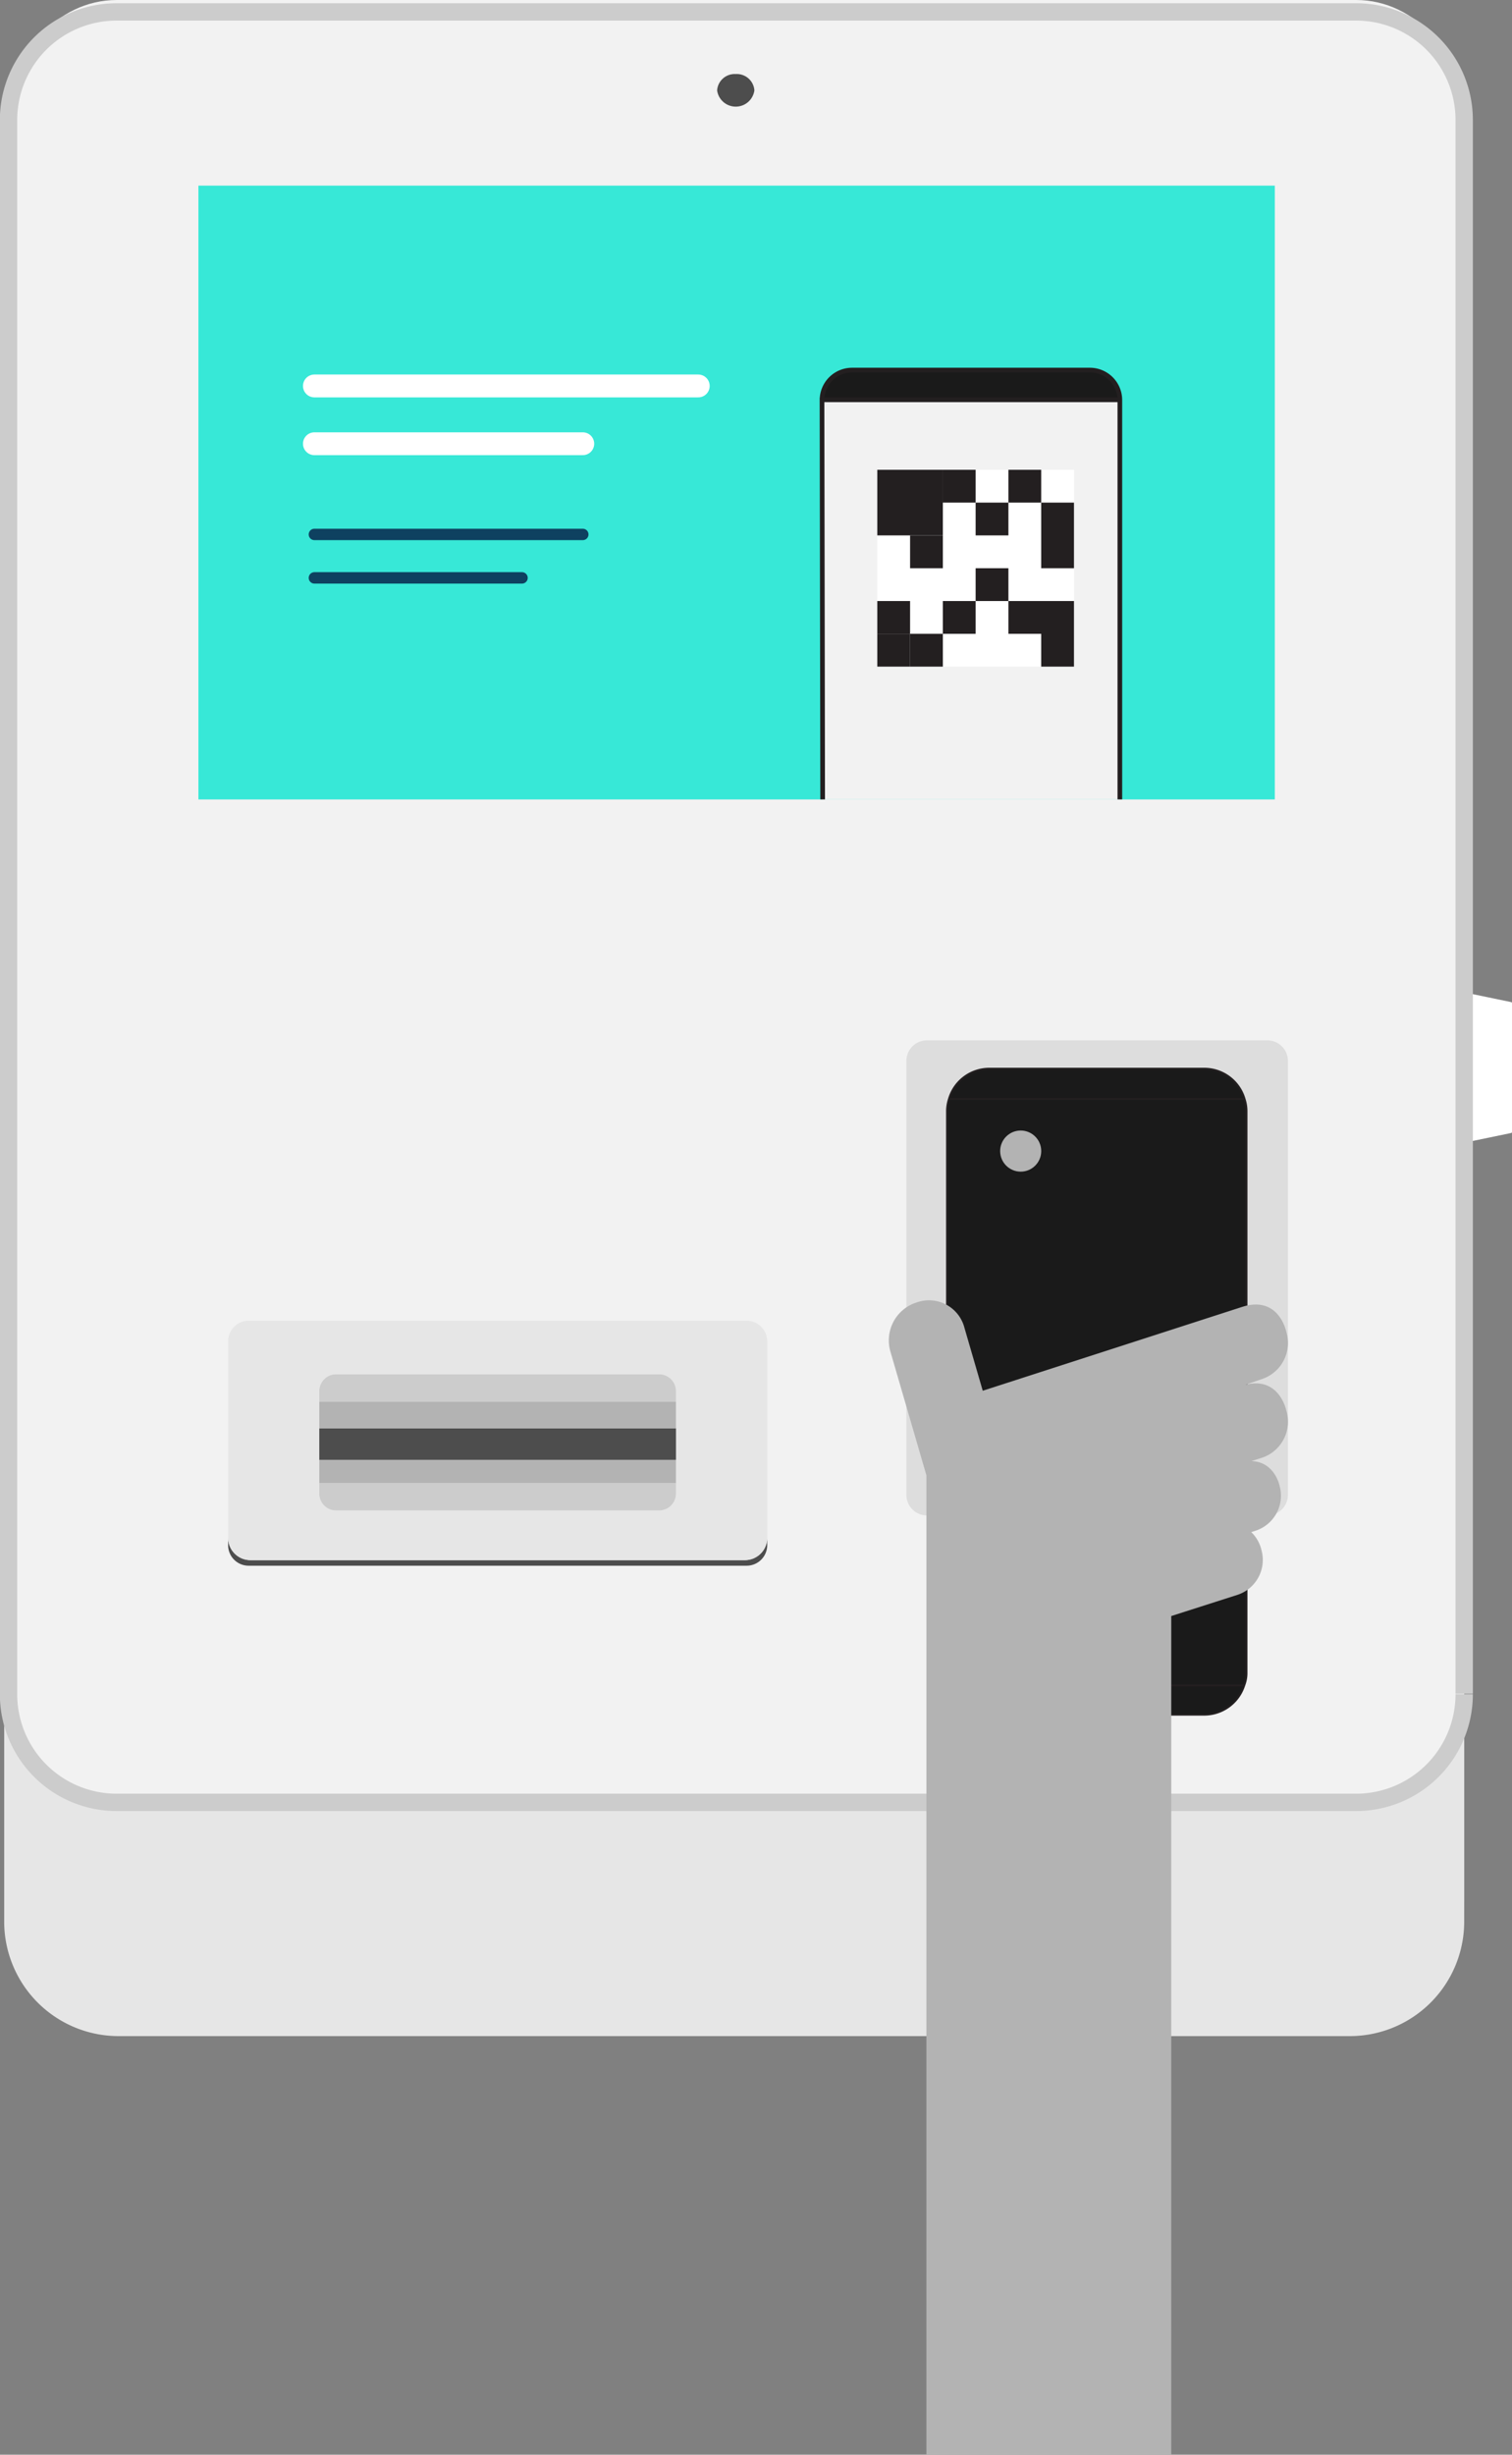 <svg id="af319a14-3e6b-4fe6-a1d3-b60f0e2f6c73" data-name="Layer 1" xmlns="http://www.w3.org/2000/svg" viewBox="0 0 360 584">
  <rect x="0" y="0" width="360" height="584" fill="#808080" stroke="none"/>
  <title>douro-BTC-amazonite</title>
  <path d="M27.774,481.498H322.91c14.203,0,25.717-13.015,25.717-29.07V29.07C348.627,13.015,337.113,0,322.91,0H27.774C13.571,0,2.057,13.015,2.057,29.07V452.427C2.057,468.482,13.571,481.498,27.774,481.498Z" fill="#f2f2f2"/>
  <g>
    <g>
      <g>
        <path d="M360.997,240.116v27.725a1.781,1.781,0,0,1-1.415,1.752l-10.964,2.269V236.094l10.964,2.269A1.781,1.781,0,0,1,360.997,240.116Z" fill="#fff"/>
        <path d="M348.618,403.074v54.102a27.241,27.241,0,0,1-27.231,27.231H28.229A27.241,27.241,0,0,1,.998,457.176V403.074H2.032A25.736,25.736,0,0,0,27.757,428.799H322.892A25.736,25.736,0,0,0,348.618,403.074Z" fill="#e6e6e6"/>
        <path d="M303.525,190.193h.719V44.13h-.719v-.067H47.237v.067H46.405V190.193H303.525Zm45.093,212.769v.112A25.736,25.736,0,0,1,322.892,428.799H27.757A25.736,25.736,0,0,1,2.032,403.074V28.56A25.722,25.722,0,0,1,27.757,2.835H322.892a25.722,25.722,0,0,1,25.725,25.725V402.961ZM306.648,355.644V252.406a4.895,4.895,0,0,0-4.898-4.898H220.709a4.881,4.881,0,0,0-4.898,4.898V355.644a4.895,4.895,0,0,0,4.898,4.898H301.75A4.909,4.909,0,0,0,306.648,355.644ZM182.672,367.597V319.112a4.909,4.909,0,0,0-4.898-4.898H59.189a4.89,4.89,0,0,0-4.875,4.898V367.597a4.876,4.876,0,0,0,4.875,4.898H177.774A4.895,4.895,0,0,0,182.672,367.597Zm-3.056-346.092a4.476,4.476,0,0,0-8.875,0,4.48,4.48,0,0,0,8.875,0Z" fill="#f2f2f2"/>
        <path d="M306.648,252.406V355.644a4.909,4.909,0,0,1-4.898,4.898H220.709a4.895,4.895,0,0,1-4.898-4.898V252.406a4.881,4.881,0,0,1,4.898-4.898H301.75A4.895,4.895,0,0,1,306.648,252.406ZM263.308,306.305a2.078,2.078,0,1,0-2.089,2.089A2.067,2.067,0,0,0,263.308,306.305Z" fill="#ddd"/>
        <rect x="303.525" y="44.13" width="0.719" height="146.062" fill="#f2f2f2"/>
        <rect x="47.237" y="44.13" width="256.288" height="146.062" fill="#37e8d7"/>
        <rect x="47.237" y="44.063" width="256.288" height="0.067" fill="#f2f2f2"/>
        <path d="M261.218,304.238a2.078,2.078,0,1,1-2.067,2.067A2.067,2.067,0,0,1,261.218,304.238Z" fill="#4d4d4d"/>
        <path d="M182.672,365.845v1.752a4.895,4.895,0,0,1-4.898,4.898H59.189a4.876,4.876,0,0,1-4.875-4.898v-1.752a5.322,5.322,0,0,0,5.325,5.325h117.708A5.322,5.322,0,0,0,182.672,365.845Z" fill="#4d4d4d"/>
        <path d="M182.672,319.112v46.733a5.322,5.322,0,0,1-5.325,5.325H59.639a5.322,5.322,0,0,1-5.325-5.325v-46.733a4.89,4.89,0,0,1,4.875-4.898H177.774A4.909,4.909,0,0,1,182.672,319.112Zm-21.726,36.218V330.975a4.018,4.018,0,0,0-4.022-4.022H80.039a4.018,4.018,0,0,0-4.022,4.022v24.355a4.018,4.018,0,0,0,4.022,4.022h76.884A4.018,4.018,0,0,0,160.945,355.33Z" fill="#e6e6e6"/>
        <path d="M175.167,17.619a4.195,4.195,0,0,1,4.449,3.887,4.48,4.48,0,0,1-8.875,0A4.188,4.188,0,0,1,175.167,17.619Z" fill="#4d4d4d"/>
        <path d="M160.945,352.813v2.516a4.018,4.018,0,0,1-4.022,4.022H80.039a4.018,4.018,0,0,1-4.022-4.022v-2.516Z" fill="#ccc"/>
        <rect x="76.018" y="347.309" width="84.928" height="5.505" fill="#b3b3b3"/>
        <rect x="76.018" y="339.805" width="84.928" height="7.504" fill="#4d4d4d"/>
        <rect x="76.018" y="333.491" width="84.928" height="6.313" fill="#b3b3b3"/>
        <path d="M160.945,330.975v2.516H76.018v-2.516a4.018,4.018,0,0,1,4.022-4.022h76.884A4.018,4.018,0,0,1,160.945,330.975Z" fill="#ccc"/>
        <rect x="46.405" y="44.13" width="0.831" height="146.062" fill="#f2f2f2"/>
      </g>
      <path d="M348.618,402.961V28.56A25.722,25.722,0,0,0,322.892,2.835H27.757A25.722,25.722,0,0,0,2.032,28.56v374.513A25.736,25.736,0,0,0,27.757,428.799H322.892a25.736,25.736,0,0,0,25.725-25.725" fill="none" stroke="#ccc" stroke-miterlimit="10" stroke-width="4.13"/>
    </g>
    <line x1="74.856" y1="91.82" x2="166.253" y2="91.82" fill="none" stroke="#fff" stroke-linecap="round" stroke-linejoin="round" stroke-width="5.436"/>
    <line x1="74.856" y1="105.568" x2="138.759" y2="105.568" fill="none" stroke="#fff" stroke-linecap="round" stroke-linejoin="round" stroke-width="5.436"/>
    <line x1="74.856" y1="127.146" x2="138.759" y2="127.146" fill="none" stroke="#0e4160" stroke-linecap="round" stroke-linejoin="round" stroke-width="2.718"/>
    <line x1="74.856" y1="137.482" x2="124.288" y2="137.482" fill="none" stroke="#0e4160" stroke-linecap="round" stroke-linejoin="round" stroke-width="2.718"/>
    <g>
      <rect x="195.882" y="95.527" width="70.728" height="94.668" fill="#f2f2f2"/>
      <g>
        <path d="M266.631,95.197,266.169,95.12h-69.992l-.461.077a7.156,7.156,0,0,1,7.23-7.153h56.532A7.139,7.139,0,0,1,266.631,95.197Z" fill="#1a1a1a"/>
        <g>
          <path d="M195.87,190.185l-.154-94.988a7.156,7.156,0,0,1,7.23-7.153h56.532a7.139,7.139,0,0,1,7.153,7.153v94.988" fill="none" stroke="#231f20" stroke-miterlimit="10" stroke-width="1.11"/>
          <line x1="196.178" y1="95.12" x2="266.169" y2="95.12" fill="none" stroke="#231f20" stroke-miterlimit="10" stroke-width="1.11"/>
        </g>
      </g>
      <g>
        <rect x="208.879" y="111.769" width="46.83" height="46.83" fill="#fff"/>
        <g>
          <rect x="208.879" y="111.769" width="15.61" height="15.61" fill="#231f20"/>
          <rect x="224.489" y="111.769" width="7.805" height="7.805" fill="#231f20"/>
          <rect x="232.294" y="119.574" width="7.805" height="7.805" fill="#231f20"/>
          <rect x="240.098" y="111.769" width="7.805" height="7.805" fill="#231f20"/>
          <rect x="247.903" y="119.574" width="7.805" height="15.61" fill="#231f20"/>
          <rect x="232.294" y="135.184" width="7.805" height="7.805" fill="#231f20"/>
          <polygon points="240.098 142.988 240.098 150.793 247.903 150.793 247.903 158.598 255.708 158.598 255.708 142.988 240.098 142.988" fill="#231f20"/>
          <rect x="224.489" y="142.989" width="7.805" height="7.805" fill="#231f20"/>
          <rect x="216.684" y="127.379" width="7.805" height="7.805" fill="#231f20"/>
          <rect x="208.879" y="142.989" width="7.805" height="7.805" fill="#231f20"/>
          <rect x="216.684" y="150.793" width="7.805" height="7.805" fill="#231f20"/>
          <rect x="208.879" y="150.793" width="7.805" height="7.805" fill="#231f20"/>
        </g>
      </g>
    </g>
    <g>
      <g>
        <g>
          <g>
            <path d="M296.788,264.394v133.48a8.149,8.149,0,0,1-.542,3.097H226.022a8.149,8.149,0,0,1-.542-3.097V264.394a9.359,9.359,0,0,1,.465-2.942h70.379A9.359,9.359,0,0,1,296.788,264.394Z" fill="#1a1a1a"/>
            <path d="M296.323,261.452H225.944a9.987,9.987,0,0,1,9.601-7.2h51.178A9.987,9.987,0,0,1,296.323,261.452Z" fill="#1a1a1a"/>
            <path d="M226.022,400.971h70.224a10.019,10.019,0,0,1-9.523,6.968H235.545A10.019,10.019,0,0,1,226.022,400.971Z" fill="#1a1a1a"/>
          </g>
          <g>
            <path d="M296.246,400.971a10.019,10.019,0,0,1-9.523,6.968H235.545a10.019,10.019,0,0,1-9.523-6.968,8.149,8.149,0,0,1-.542-3.097V264.394a9.359,9.359,0,0,1,.465-2.942,9.987,9.987,0,0,1,9.601-7.2h51.178a9.987,9.987,0,0,1,9.601,7.2,9.359,9.359,0,0,1,.465,2.942v133.48A8.149,8.149,0,0,1,296.246,400.971Z" fill="none" stroke="#231f20" stroke-miterlimit="10" stroke-width="0.449"/>
            <polyline points="225.944 261.452 296.323 261.452 296.401 261.452" fill="none" stroke="#231f20" stroke-miterlimit="10" stroke-width="0.449"/>
            <polyline points="226.022 400.971 296.246 400.971 296.323 400.971" fill="none" stroke="#231f20" stroke-miterlimit="10" stroke-width="0.449"/>
          </g>
        </g>
        <circle cx="243.022" cy="273.852" r="4.891" fill="#b3b3b3"/>
      </g>
      <path d="M306.254,335.55s-1.64-8.149-9.722-6.103l4.171-1.442a9.052,9.052,0,0,0,5.551-11.181s-1.729-8.73-10.523-5.898L233.989,330.871l-4.354-14.958a8.723,8.723,0,0,0-11.015-6.174l-.764.251a9.476,9.476,0,0,0-5.811,11.705l8.527,29.294V584h58.294V384.471l15.776-5.046a8.747,8.747,0,0,0,5.711-10.632,8.648,8.648,0,0,0-2.442-4.296l1.052-.336a8.747,8.747,0,0,0,5.711-10.632s-1.13-5.77-6.718-5.92l2.748-.877A9.052,9.052,0,0,0,306.254,335.55Z" fill="#b3b3b3"/>
    </g>
  </g>
</svg>
